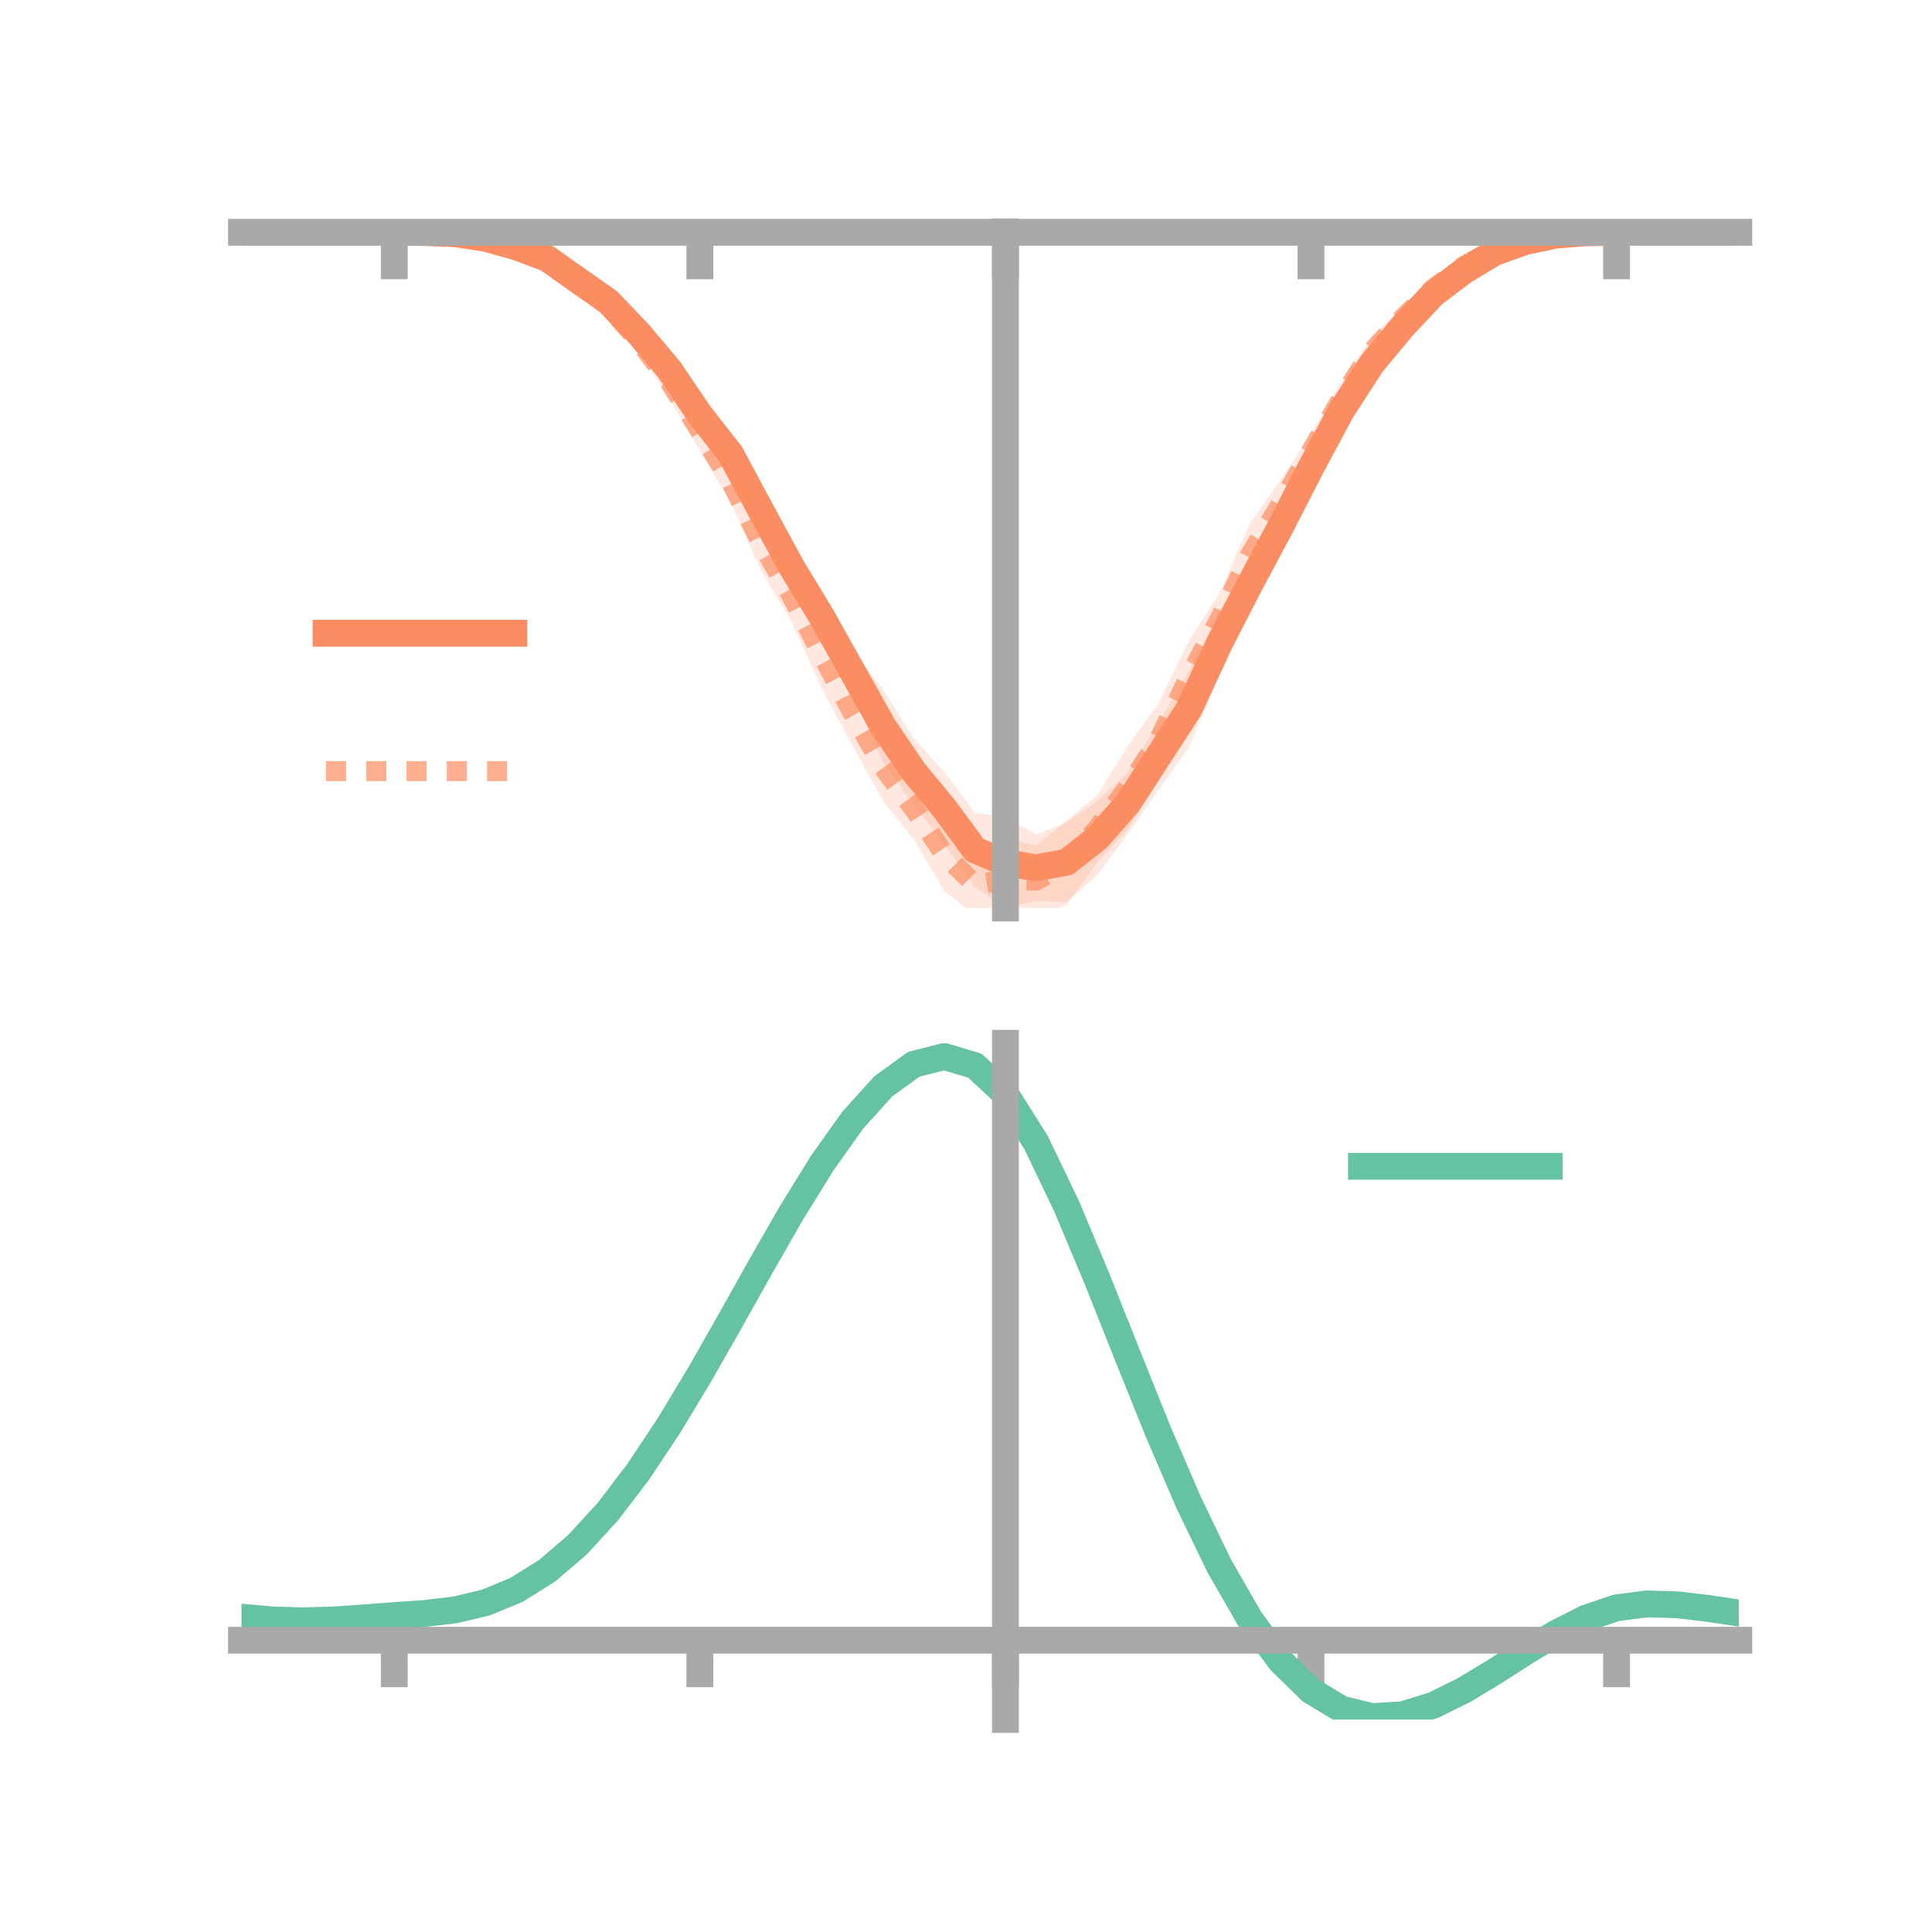 <?xml version="1.0" encoding="utf-8" standalone="no"?>
<!DOCTYPE svg PUBLIC "-//W3C//DTD SVG 1.1//EN"
  "http://www.w3.org/Graphics/SVG/1.1/DTD/svg11.dtd">
<!-- Created with matplotlib (https://matplotlib.org/) -->
<svg height="144pt" version="1.1" viewBox="0 0 144 144" width="144pt" xmlns="http://www.w3.org/2000/svg" xmlns:xlink="http://www.w3.org/1999/xlink">
 <defs>
  <style type="text/css">*{stroke-linecap:butt;stroke-linejoin:round;}</style>
 </defs>
 <g id="figure_1">
  <g id="patch_1">
   <path d="M 0 144 
L 144 144 
L 144 0 
L 0 0 
z
" style="fill:none;"/>
  </g>
  <g id="axes_1">
   <g id="patch_2">
    <path d="M 18 67.68 
L 129.6 67.68 
L 129.6 17.28 
L 18 17.28 
z
" style="fill:none;"/>
   </g>
   <g id="PolyCollection_1">
    <path clip-path="url(#p26a66bdee8)" d="M 18 17.314 
L 18 17.314 
L 20.278 17.314 
L 22.555 17.314 
L 24.833 17.314 
L 27.11 17.314 
L 29.388 17.314 
L 31.665 17.28 
L 33.943 17.308 
L 36.22 17.493 
L 38.498 18.035 
L 40.776 18.713 
L 43.053 20.083 
L 45.331 21.623 
L 47.608 23.832 
L 49.886 26.5 
L 52.163 29.361 
L 54.441 32.39 
L 56.718 36.233 
L 58.996 40.427 
L 61.273 44.052 
L 63.551 48.415 
L 65.829 51.436 
L 68.106 55.039 
L 70.384 57.552 
L 72.661 60.562 
L 74.939 60.955 
L 77.216 62.197 
L 79.494 61.298 
L 81.771 59.714 
L 84.049 57.587 
L 86.327 53.858 
L 88.604 50.028 
L 90.882 45.545 
L 93.159 41.647 
L 95.437 37.304 
L 97.714 33.053 
L 99.992 29.079 
L 102.269 25.668 
L 104.547 23.395 
L 106.824 21.15 
L 109.102 19.553 
L 111.38 18.404 
L 113.657 17.735 
L 115.935 17.364 
L 118.212 17.302 
L 120.49 17.313 
L 122.767 17.314 
L 125.045 17.314 
L 127.322 17.314 
L 129.6 17.314 
L 129.6 17.314 
L 129.6 17.314 
L 127.322 17.314 
L 125.045 17.314 
L 122.767 17.314 
L 120.49 17.315 
L 118.212 17.399 
L 115.935 17.689 
L 113.657 18.28 
L 111.38 19.24 
L 109.102 20.836 
L 106.824 22.695 
L 104.547 25.281 
L 102.269 28.497 
L 99.992 32.086 
L 97.714 36.608 
L 95.437 41.255 
L 93.159 45.431 
L 90.882 50.384 
L 88.604 55.721 
L 86.327 58.909 
L 84.049 62.195 
L 81.771 65.238 
L 79.494 67.239 
L 77.216 67.158 
L 74.939 67.68 
L 72.661 66.132 
L 70.384 62.959 
L 68.106 59.966 
L 65.829 56.869 
L 63.551 51.753 
L 61.273 47.968 
L 58.996 44.09 
L 56.718 39.88 
L 54.441 35.248 
L 52.163 32.47 
L 49.886 28.613 
L 47.608 25.881 
L 45.331 23.316 
L 43.053 21.654 
L 40.776 19.804 
L 38.498 18.78 
L 36.22 18.045 
L 33.943 17.531 
L 31.665 17.376 
L 29.388 17.314 
L 27.11 17.314 
L 24.833 17.314 
L 22.555 17.314 
L 20.278 17.314 
L 18 17.314 
z
" style="fill:#fc8d62;fill-opacity:0.2;"/>
   </g>
   <g id="PolyCollection_2">
    <path clip-path="url(#p26a66bdee8)" d="M 18 17.314 
L 18 17.314 
L 20.278 17.314 
L 22.555 17.314 
L 24.833 17.314 
L 27.11 17.314 
L 29.388 17.314 
L 31.665 17.285 
L 33.943 17.298 
L 36.22 17.479 
L 38.498 18.017 
L 40.776 18.759 
L 43.053 20.152 
L 45.331 21.872 
L 47.608 24.637 
L 49.886 27.132 
L 52.163 30.593 
L 54.441 34.2 
L 56.718 38.336 
L 58.996 42.439 
L 61.273 46.254 
L 63.551 50.663 
L 65.829 54.63 
L 68.106 57.961 
L 70.384 60.95 
L 72.661 63.621 
L 74.939 62.51 
L 77.216 63.008 
L 79.494 61.173 
L 81.771 59.267 
L 84.049 55.614 
L 86.327 52.439 
L 88.604 47.762 
L 90.882 44.214 
L 93.159 39.001 
L 95.437 35.798 
L 97.714 32.332 
L 99.992 28.375 
L 102.269 25.068 
L 104.547 22.812 
L 106.824 20.855 
L 109.102 19.289 
L 111.38 18.227 
L 113.657 17.671 
L 115.935 17.379 
L 118.212 17.289 
L 120.49 17.313 
L 122.767 17.314 
L 125.045 17.314 
L 127.322 17.314 
L 129.6 17.314 
L 129.6 17.314 
L 129.6 17.314 
L 127.322 17.314 
L 125.045 17.314 
L 122.767 17.314 
L 120.49 17.316 
L 118.212 17.381 
L 115.935 17.589 
L 113.657 18.118 
L 111.38 18.949 
L 109.102 20.367 
L 106.824 22.176 
L 104.547 24.629 
L 102.269 27.296 
L 99.992 31.044 
L 97.714 34.981 
L 95.437 39.45 
L 93.159 43.795 
L 90.882 48.176 
L 88.604 53.265 
L 86.327 58.034 
L 84.049 61.853 
L 81.771 64.299 
L 79.494 67.446 
L 77.216 68.258 
L 74.939 68.644 
L 72.661 68.251 
L 70.384 66.404 
L 68.106 62.553 
L 65.829 59.734 
L 63.551 55.611 
L 61.273 51.379 
L 58.996 46.366 
L 56.718 42.536 
L 54.441 37.405 
L 52.163 33.608 
L 49.886 29.71 
L 47.608 26.152 
L 45.331 23.815 
L 43.053 21.593 
L 40.776 19.838 
L 38.498 18.747 
L 36.22 17.91 
L 33.943 17.555 
L 31.665 17.374 
L 29.388 17.314 
L 27.11 17.314 
L 24.833 17.314 
L 22.555 17.314 
L 20.278 17.314 
L 18 17.314 
z
" style="fill:#fc8d62;fill-opacity:0.2;"/>
   </g>
   <g id="matplotlib.axis_1">
    <g id="xtick_1">
     <g id="line2d_1">
      <defs>
       <path d="M 0 0 
L 0 3.5 
" id="m1cd4491d9c" style="stroke:#a9a9a9;stroke-width:2;"/>
      </defs>
      <g>
       <use style="fill:#a9a9a9;stroke:#a9a9a9;stroke-width:2;" x="29.388" xlink:href="#m1cd4491d9c" y="17.314"/>
      </g>
     </g>
    </g>
    <g id="xtick_2">
     <g id="line2d_2">
      <g>
       <use style="fill:#a9a9a9;stroke:#a9a9a9;stroke-width:2;" x="52.163" xlink:href="#m1cd4491d9c" y="17.314"/>
      </g>
     </g>
    </g>
    <g id="xtick_3">
     <g id="line2d_3">
      <g>
       <use style="fill:#a9a9a9;stroke:#a9a9a9;stroke-width:2;" x="74.939" xlink:href="#m1cd4491d9c" y="17.314"/>
      </g>
     </g>
    </g>
    <g id="xtick_4">
     <g id="line2d_4">
      <g>
       <use style="fill:#a9a9a9;stroke:#a9a9a9;stroke-width:2;" x="97.714" xlink:href="#m1cd4491d9c" y="17.314"/>
      </g>
     </g>
    </g>
    <g id="xtick_5">
     <g id="line2d_5">
      <g>
       <use style="fill:#a9a9a9;stroke:#a9a9a9;stroke-width:2;" x="120.49" xlink:href="#m1cd4491d9c" y="17.314"/>
      </g>
     </g>
    </g>
   </g>
   <g id="matplotlib.axis_2"/>
   <g id="line2d_6">
    <path clip-path="url(#p26a66bdee8)" d="M 18 17.314 
L 20.278 17.314 
L 22.555 17.314 
L 24.833 17.314 
L 27.11 17.314 
L 29.388 17.314 
L 31.665 17.328 
L 33.943 17.42 
L 36.22 17.769 
L 38.498 18.407 
L 40.776 19.258 
L 43.053 20.869 
L 45.331 22.469 
L 47.608 24.856 
L 49.886 27.556 
L 52.163 30.916 
L 54.441 33.819 
L 56.718 38.056 
L 58.996 42.259 
L 61.273 46.01 
L 63.551 50.084 
L 65.829 54.152 
L 68.106 57.502 
L 70.384 60.255 
L 72.661 63.347 
L 74.939 64.317 
L 77.216 64.678 
L 79.494 64.268 
L 81.771 62.476 
L 84.049 59.891 
L 86.327 56.384 
L 88.604 52.875 
L 90.882 47.965 
L 93.159 43.539 
L 95.437 39.279 
L 97.714 34.831 
L 99.992 30.583 
L 102.269 27.082 
L 104.547 24.338 
L 106.824 21.923 
L 109.102 20.195 
L 111.38 18.822 
L 113.657 18.008 
L 115.935 17.526 
L 118.212 17.351 
L 120.49 17.314 
L 122.767 17.314 
L 125.045 17.314 
L 127.322 17.314 
L 129.6 17.314 
" style="fill:none;stroke:#fc8d62;stroke-linecap:square;stroke-width:2;"/>
   </g>
   <g id="line2d_7">
    <path clip-path="url(#p26a66bdee8)" d="M 18 17.314 
L 20.278 17.314 
L 22.555 17.314 
L 24.833 17.314 
L 27.11 17.314 
L 29.388 17.314 
L 31.665 17.33 
L 33.943 17.426 
L 36.22 17.695 
L 38.498 18.382 
L 40.776 19.298 
L 43.053 20.873 
L 45.331 22.844 
L 47.608 25.395 
L 49.886 28.421 
L 52.163 32.101 
L 54.441 35.803 
L 56.718 40.436 
L 58.996 44.403 
L 61.273 48.816 
L 63.551 53.137 
L 65.829 57.182 
L 68.106 60.257 
L 70.384 63.677 
L 72.661 65.936 
L 74.939 65.577 
L 77.216 65.633 
L 79.494 64.309 
L 81.771 61.783 
L 84.049 58.733 
L 86.327 55.237 
L 88.604 50.514 
L 90.882 46.195 
L 93.159 41.398 
L 95.437 37.624 
L 97.714 33.657 
L 99.992 29.709 
L 102.269 26.182 
L 104.547 23.72 
L 106.824 21.516 
L 109.102 19.828 
L 111.38 18.588 
L 113.657 17.894 
L 115.935 17.484 
L 118.212 17.335 
L 120.49 17.314 
L 122.767 17.314 
L 125.045 17.314 
L 127.322 17.314 
L 129.6 17.314 
" style="fill:none;stroke:#fc8d62;stroke-dasharray:1.5,1.5;stroke-dashoffset:0;stroke-opacity:0.7;stroke-width:1.5;"/>
   </g>
   <g id="patch_3">
    <path d="M 74.939 67.68 
L 74.939 17.28 
" style="fill:none;stroke:#a9a9a9;stroke-linecap:square;stroke-linejoin:miter;stroke-width:2;"/>
   </g>
   <g id="patch_4">
    <path d="M 129.6 67.68 
L 129.6 17.28 
" style="fill:none;"/>
   </g>
   <g id="patch_5">
    <path d="M 18 17.314 
L 129.6 17.314 
" style="fill:none;stroke:#a9a9a9;stroke-linecap:square;stroke-linejoin:miter;stroke-width:2;"/>
   </g>
   <g id="patch_6">
    <path d="M 18 17.28 
L 129.6 17.28 
" style="fill:none;"/>
   </g>
   <g id="legend_1">
    <g id="line2d_8">
     <path d="M 24.3 47.2 
L 38.3 47.2 
" style="fill:none;stroke:#fc8d62;stroke-linecap:square;stroke-width:2;"/>
    </g>
    <g id="line2d_9"/>
    <g id="text_1">
     <!--   -->
     <g transform="translate(43.9 49.65)scale(0.07 -0.07)">
      <defs>
       <path id="DejaVuSans-32"/>
      </defs>
      <use xlink:href="#DejaVuSans-32"/>
     </g>
    </g>
    <g id="line2d_10">
     <path d="M 24.3 57.474 
L 38.3 57.474 
" style="fill:none;stroke:#fc8d62;stroke-dasharray:1.5,1.5;stroke-dashoffset:0;stroke-opacity:0.7;stroke-width:1.5;"/>
    </g>
    <g id="line2d_11"/>
    <g id="text_2">
     <!--   -->
     <g transform="translate(43.9 59.924)scale(0.07 -0.07)">
      <use xlink:href="#DejaVuSans-32"/>
     </g>
    </g>
   </g>
  </g>
  <g id="axes_2">
   <g id="patch_7">
    <path d="M 18 128.16 
L 129.6 128.16 
L 129.6 77.76 
L 18 77.76 
z
" style="fill:none;"/>
   </g>
   <g id="PolyCollection_3">
    <path clip-path="url(#p8a68909583)" d="M 18 120.574 
L 18 120.492 
L 20.278 120.706 
L 22.555 120.777 
L 24.833 120.708 
L 27.11 120.545 
L 29.388 120.36 
L 31.665 120.2 
L 33.943 119.924 
L 36.22 119.373 
L 38.498 118.42 
L 40.776 116.973 
L 43.053 114.981 
L 45.331 112.436 
L 47.608 109.368 
L 49.886 105.848 
L 52.163 101.973 
L 54.441 97.876 
L 56.718 93.709 
L 58.996 89.647 
L 61.273 85.88 
L 63.551 82.606 
L 65.829 80.028 
L 68.106 78.348 
L 70.384 77.76 
L 72.661 78.452 
L 74.939 80.593 
L 77.216 84.262 
L 79.494 89.076 
L 81.771 94.597 
L 84.049 100.413 
L 86.327 106.166 
L 88.604 111.556 
L 90.882 116.348 
L 93.159 120.376 
L 95.437 123.537 
L 97.714 125.794 
L 99.992 127.168 
L 102.269 127.734 
L 104.547 127.602 
L 106.824 126.908 
L 109.102 125.805 
L 111.38 124.454 
L 113.657 123.017 
L 115.935 121.654 
L 118.212 120.516 
L 120.49 119.754 
L 122.767 119.465 
L 125.045 119.538 
L 127.322 119.819 
L 129.6 120.173 
L 129.6 120.28 
L 129.6 120.28 
L 127.322 119.951 
L 125.045 119.689 
L 122.767 119.625 
L 120.49 119.919 
L 118.212 120.692 
L 115.935 121.86 
L 113.657 123.271 
L 111.38 124.761 
L 109.102 126.16 
L 106.824 127.3 
L 104.547 128.016 
L 102.269 128.16 
L 99.992 127.605 
L 97.714 126.256 
L 95.437 124.057 
L 93.159 120.995 
L 90.882 117.104 
L 88.604 112.476 
L 86.327 107.267 
L 84.049 101.7 
L 81.771 96.065 
L 79.494 90.711 
L 77.216 86.037 
L 74.939 82.476 
L 72.661 80.403 
L 70.384 79.735 
L 68.106 80.302 
L 65.829 81.92 
L 63.551 84.395 
L 61.273 87.532 
L 58.996 91.134 
L 56.718 95.011 
L 54.441 98.983 
L 52.163 102.884 
L 49.886 106.569 
L 47.608 109.917 
L 45.331 112.837 
L 43.053 115.267 
L 40.776 117.18 
L 38.498 118.582 
L 36.22 119.514 
L 33.943 120.053 
L 31.665 120.318 
L 29.388 120.467 
L 27.11 120.635 
L 24.833 120.779 
L 22.555 120.835 
L 20.278 120.768 
L 18 120.574 
z
" style="fill:#66c2a5;fill-opacity:0.2;"/>
   </g>
   <g id="matplotlib.axis_3">
    <g id="xtick_6">
     <g id="line2d_12">
      <g>
       <use style="fill:#a9a9a9;stroke:#a9a9a9;stroke-width:2;" x="29.388" xlink:href="#m1cd4491d9c" y="122.254"/>
      </g>
     </g>
    </g>
    <g id="xtick_7">
     <g id="line2d_13">
      <g>
       <use style="fill:#a9a9a9;stroke:#a9a9a9;stroke-width:2;" x="52.163" xlink:href="#m1cd4491d9c" y="122.254"/>
      </g>
     </g>
    </g>
    <g id="xtick_8">
     <g id="line2d_14">
      <g>
       <use style="fill:#a9a9a9;stroke:#a9a9a9;stroke-width:2;" x="74.939" xlink:href="#m1cd4491d9c" y="122.254"/>
      </g>
     </g>
    </g>
    <g id="xtick_9">
     <g id="line2d_15">
      <g>
       <use style="fill:#a9a9a9;stroke:#a9a9a9;stroke-width:2;" x="97.714" xlink:href="#m1cd4491d9c" y="122.254"/>
      </g>
     </g>
    </g>
    <g id="xtick_10">
     <g id="line2d_16">
      <g>
       <use style="fill:#a9a9a9;stroke:#a9a9a9;stroke-width:2;" x="120.49" xlink:href="#m1cd4491d9c" y="122.254"/>
      </g>
     </g>
    </g>
   </g>
   <g id="matplotlib.axis_4"/>
   <g id="line2d_17">
    <path clip-path="url(#p8a68909583)" d="M 18 120.533 
L 20.278 120.737 
L 22.555 120.806 
L 24.833 120.744 
L 27.11 120.59 
L 29.388 120.414 
L 31.665 120.259 
L 33.943 119.988 
L 36.22 119.443 
L 38.498 118.501 
L 40.776 117.077 
L 43.053 115.124 
L 45.331 112.637 
L 47.608 109.643 
L 49.886 106.208 
L 52.163 102.429 
L 54.441 98.429 
L 56.718 94.36 
L 58.996 90.39 
L 61.273 86.706 
L 63.551 83.501 
L 65.829 80.974 
L 68.106 79.325 
L 70.384 78.747 
L 72.661 79.428 
L 74.939 81.534 
L 77.216 85.149 
L 79.494 89.893 
L 81.771 95.331 
L 84.049 101.057 
L 86.327 106.716 
L 88.604 112.016 
L 90.882 116.726 
L 93.159 120.685 
L 95.437 123.797 
L 97.714 126.025 
L 99.992 127.387 
L 102.269 127.947 
L 104.547 127.809 
L 106.824 127.104 
L 109.102 125.982 
L 111.38 124.607 
L 113.657 123.144 
L 115.935 121.757 
L 118.212 120.604 
L 120.49 119.836 
L 122.767 119.545 
L 125.045 119.614 
L 127.322 119.885 
L 129.6 120.227 
" style="fill:none;stroke:#66c2a5;stroke-linecap:square;stroke-width:2;"/>
   </g>
   <g id="patch_8">
    <path d="M 74.939 128.16 
L 74.939 77.76 
" style="fill:none;stroke:#a9a9a9;stroke-linecap:square;stroke-linejoin:miter;stroke-width:2;"/>
   </g>
   <g id="patch_9">
    <path d="M 129.6 128.16 
L 129.6 77.76 
" style="fill:none;"/>
   </g>
   <g id="patch_10">
    <path d="M 18 122.254 
L 129.6 122.254 
" style="fill:none;stroke:#a9a9a9;stroke-linecap:square;stroke-linejoin:miter;stroke-width:2;"/>
   </g>
   <g id="patch_11">
    <path d="M 18 77.76 
L 129.6 77.76 
" style="fill:none;"/>
   </g>
   <g id="legend_2">
    <g id="line2d_18">
     <path d="M 101.475 86.929 
L 115.475 86.929 
" style="fill:none;stroke:#66c2a5;stroke-linecap:square;stroke-width:2;"/>
    </g>
    <g id="line2d_19"/>
    <g id="text_3">
     <!--   -->
     <g transform="translate(121.075 89.379)scale(0.07 -0.07)">
      <use xlink:href="#DejaVuSans-32"/>
     </g>
    </g>
   </g>
  </g>
 </g>
 <defs>
  <clipPath id="p26a66bdee8">
   <rect height="50.4" width="111.6" x="18" y="17.28"/>
  </clipPath>
  <clipPath id="p8a68909583">
   <rect height="50.4" width="111.6" x="18" y="77.76"/>
  </clipPath>
 </defs>
</svg>
